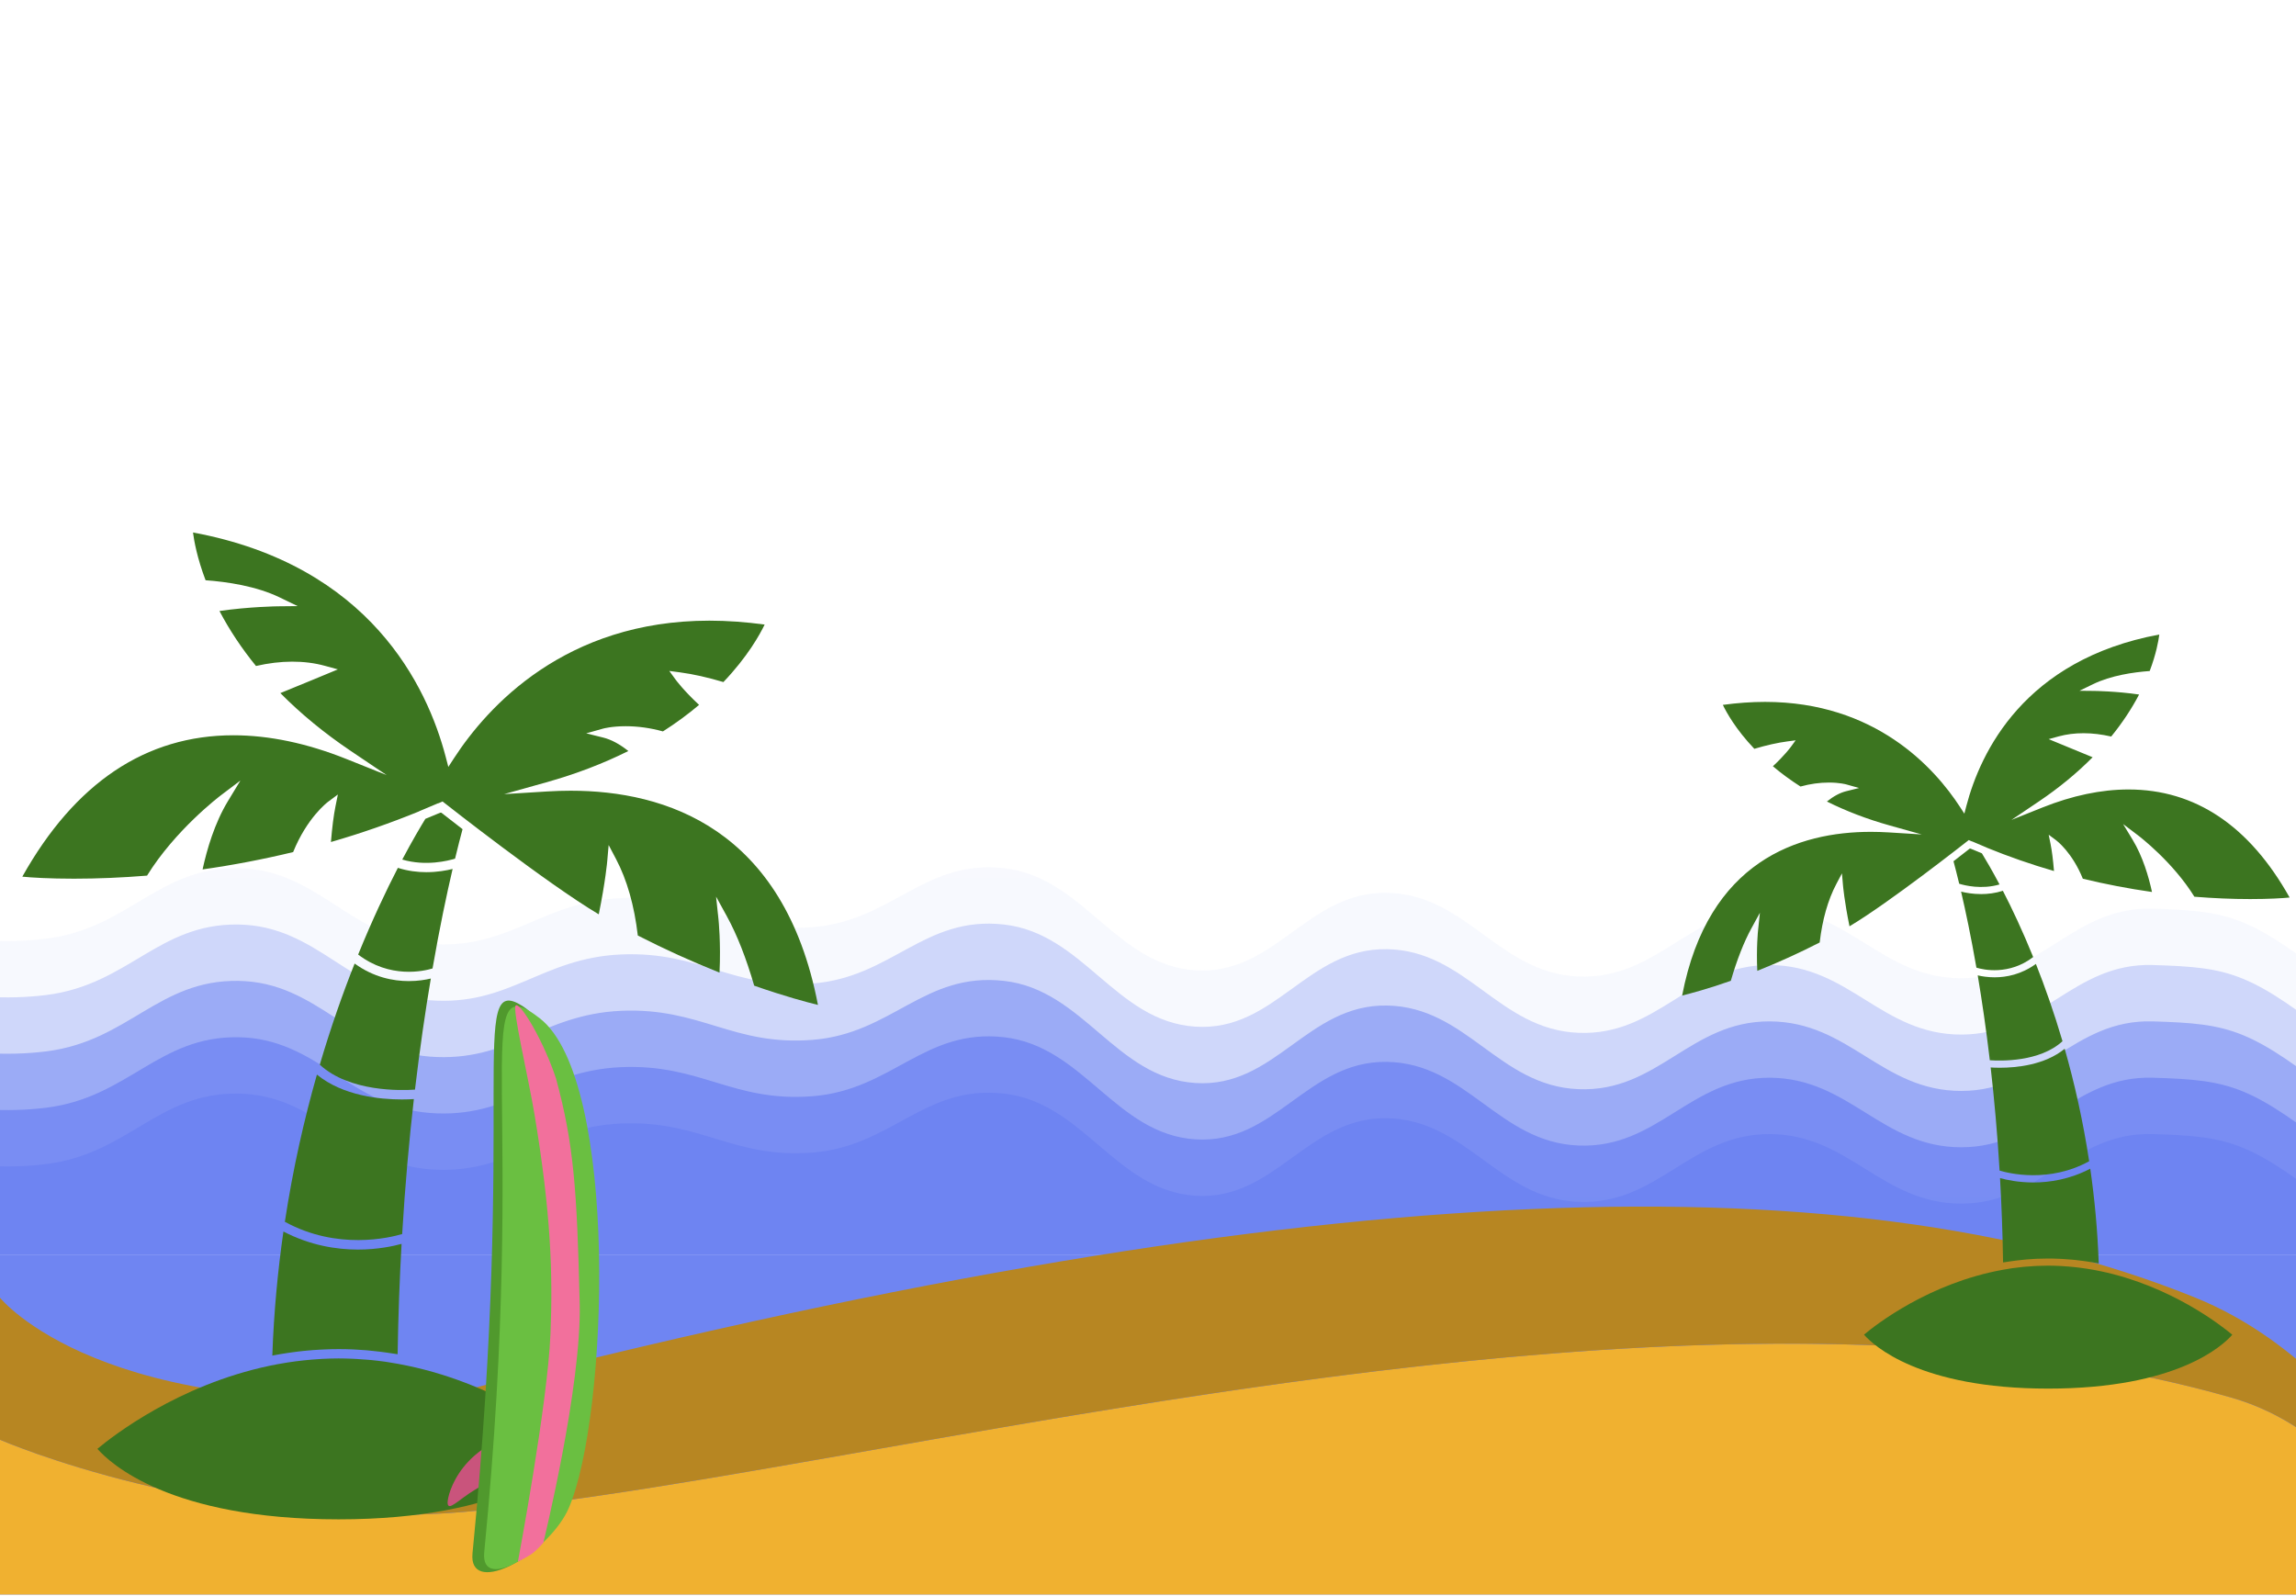 <svg width="1440" height="1001" viewBox="0 0 1440 1001" fill="none" xmlns="http://www.w3.org/2000/svg">
<g clip-path="url(#clip0_4512_1942)">
<rect y="787" width="1440" height="437" fill="#6F85F2"/>
<path d="M0 903.083C0 903.083 134.263 961.557 291.499 948.295C539.015 927.42 1050.74 777.022 1399 876.5C1673.11 954.798 1538 1735.5 1538 1735.5L0 1695V903.083Z" fill="#F0B130"/>
<g clip-path="url(#clip1_4512_1942)">
<path opacity="0.05" d="M-97.296 576.039C-70.925 578.685 -22.102 595.3 29.285 588.741C80.672 582.183 99.33 543.869 149.362 544.56C199.394 545.25 219.407 588.143 269.439 592.055C319.471 595.967 339.484 565.523 389.516 563.337C439.548 561.151 459.561 585.474 509.593 581.562C559.625 577.65 579.638 538.922 629.67 544.56C679.702 550.197 699.715 605.402 749.747 608.623C799.779 611.845 819.792 559.218 869.824 560.023C919.856 560.829 939.869 610.418 989.901 612.489C1039.93 614.56 1059.95 569.734 1109.98 569.964C1160.01 570.194 1180.02 613.594 1230.05 613.594C1280.09 613.594 1300.1 568.468 1350.13 569.964C1400.16 571.46 1411.32 574.635 1470.21 620.773C1529.1 666.911 2025.77 698.345 1632.81 791.426C1239.85 884.507 10.836 1010.03 -416 1067.56" fill="url(#paint0_linear_4512_1942)"/>
<path opacity="0.29" d="M-97.296 611.384C-70.925 614.031 -22.102 630.645 29.285 624.087C80.672 617.528 99.33 579.214 149.362 579.905C199.394 580.595 219.407 623.488 269.439 627.4C319.471 631.312 339.484 600.868 389.516 598.682C439.548 596.496 459.561 620.819 509.593 616.907C559.625 612.995 579.638 574.267 629.67 579.905C679.702 585.543 699.715 640.747 749.747 643.968C799.779 647.19 819.792 594.563 869.824 595.368C919.856 596.174 939.869 645.763 989.901 647.834C1039.93 649.905 1059.95 605.079 1109.98 605.309C1160.01 605.539 1180.02 648.939 1230.05 648.939C1280.09 648.939 1300.1 603.814 1350.13 605.309C1400.16 606.805 1411.32 609.981 1470.21 656.118C1529.1 702.256 2025.77 733.69 1632.81 826.771C1239.85 919.852 10.836 1045.38 -416 1102.91" fill="url(#paint1_linear_4512_1942)"/>
<path opacity="0.53" d="M-97.296 646.73C-70.925 649.377 -22.102 665.991 29.285 659.433C80.672 652.874 99.33 614.56 149.362 615.251C199.394 615.941 219.407 658.834 269.439 662.746C319.471 666.658 339.484 636.214 389.516 634.028C439.548 631.842 459.561 656.165 509.593 652.253C559.625 648.341 579.638 609.613 629.67 615.251C679.702 620.889 699.715 676.093 749.747 679.314C799.779 682.536 819.792 629.909 869.824 630.714C919.856 631.52 939.869 681.109 989.901 683.18C1039.93 685.251 1059.95 640.425 1109.98 640.655C1160.01 640.885 1180.02 684.285 1230.05 684.285C1280.09 684.285 1300.1 639.16 1350.13 640.655C1400.16 642.151 1411.32 645.327 1470.21 691.464C1529.1 737.602 2025.77 769.036 1632.81 862.117C1239.85 955.198 10.836 1080.72 -416 1138.25" fill="url(#paint2_linear_4512_1942)"/>
<path opacity="0.76" d="M-97.296 682.075C-70.925 684.722 -22.102 701.336 29.285 694.778C80.672 688.219 99.33 649.905 149.362 650.596C199.394 651.286 219.407 694.179 269.439 698.091C319.471 702.003 339.484 671.559 389.516 669.373C439.548 667.187 459.561 691.51 509.593 687.598C559.625 683.686 579.638 644.958 629.67 650.596C679.702 656.233 699.715 711.438 749.747 714.659C799.779 717.881 819.792 665.254 869.824 666.059C919.856 666.865 939.869 716.454 989.901 718.525C1039.93 720.596 1059.95 675.77 1109.98 676C1160.01 676.23 1180.02 719.63 1230.05 719.63C1280.09 719.63 1300.1 674.505 1350.13 676C1400.16 677.496 1411.32 680.672 1470.21 726.809C1529.1 772.947 2025.77 804.381 1632.81 897.462C1239.85 990.543 10.836 1116.07 -416 1173.6" fill="url(#paint3_linear_4512_1942)"/>
<path d="M-97.296 717.421C-70.925 720.067 -22.102 736.681 29.285 730.123C80.672 723.565 99.33 685.251 149.362 685.941C199.394 686.632 219.407 729.525 269.439 733.437C319.471 737.349 339.484 706.905 389.516 704.719C439.548 702.533 459.561 726.856 509.593 722.944C559.625 719.032 579.638 680.304 629.67 685.941C679.702 691.579 699.715 746.783 749.747 750.005C799.779 753.227 819.792 700.6 869.824 701.405C919.856 702.21 939.869 751.8 989.901 753.871C1039.93 755.942 1059.95 711.116 1109.98 711.346C1160.01 711.576 1180.02 754.976 1230.05 754.976C1280.09 754.976 1300.1 709.85 1350.13 711.346C1400.16 712.842 1411.32 716.017 1470.21 762.155C1529.1 808.293 2025.77 839.726 1632.81 932.807C1239.85 1025.89 10.836 1151.42 -416 1208.94" fill="url(#paint4_linear_4512_1942)"/>
</g>
<path d="M282 874.5C64.201 894.449 0 814 0 814V903.083C0 903.083 134.263 961.557 291.499 948.295C359.074 942.596 446.343 927.243 544.601 909.955C806.246 863.923 1145.82 804.181 1399 876.5C1577.88 927.595 1582.49 1277.82 1564.1 1515H1679C1679 1515 1633.02 917.881 1377 814C1154.27 723.625 810 738 282 874.5Z" fill="#B78622"/>
<path d="M259.57 689.387C257.67 689.519 255.11 689.624 252.048 689.624C238.378 689.624 215.048 687.387 198.765 674.04C190.795 701.97 183.748 732.876 178.655 766.359C211.512 784.391 244.421 776.362 252.235 774.045C254.056 743.509 256.614 715.208 259.57 689.387Z" fill="#3C7520"/>
<path d="M260.259 683.464C263.32 657.613 266.751 634.289 270.208 613.781C266.936 614.571 262.159 615.387 256.353 615.387C246.694 615.387 234.422 613.071 222.415 604.384C214.972 623.126 207.478 644.371 200.563 667.826C219.195 685.016 251.603 684.069 260.259 683.464Z" fill="#3C7520"/>
<path d="M271.285 607.46C275.718 581.925 280.152 560.945 283.873 545.045C280.02 546.019 274.188 547.072 267.379 547.072C261.89 547.072 255.794 546.361 249.539 544.36C242.176 558.602 233.52 576.897 224.626 598.747C244.551 613.962 265.611 609.197 271.285 607.46Z" fill="#3C7520"/>
<path d="M212.358 953C318.003 953 355.817 917.541 363.633 908.722C353.842 900.509 310.139 866.393 249.598 855.468C247.75 855.126 245.877 854.81 244.029 854.52C243.132 854.389 242.235 854.231 241.337 854.099C238.54 853.704 235.743 853.388 232.919 853.099C232.074 852.993 231.256 852.941 230.412 852.888C228.168 852.704 225.951 852.52 223.708 852.414C222.89 852.362 222.072 852.309 221.227 852.283C218.272 852.151 215.29 852.072 212.36 852.072C209.114 852.072 205.815 852.177 202.517 852.335C201.804 852.388 201.091 852.414 200.405 852.467C193.781 852.862 187.131 853.573 180.48 854.599C179.847 854.705 179.214 854.784 178.607 854.915C175.466 855.415 172.326 855.994 169.185 856.653C111.759 868.683 70.533 900.878 61.088 908.775C68.821 917.594 106.344 953 212.358 953Z" fill="#3C7520"/>
<path d="M171.531 850.148C174.487 849.569 177.522 849.069 180.583 848.621C181.375 848.49 182.14 848.411 182.958 848.279C185.386 847.937 187.841 847.621 190.295 847.384C191.219 847.279 192.142 847.2 193.066 847.121C195.467 846.91 197.869 846.7 200.271 846.594C201.115 846.542 201.96 846.463 202.804 846.463C205.971 846.305 209.138 846.226 212.358 846.226C215.34 846.226 218.269 846.278 221.199 846.41C222.122 846.463 223.046 846.542 223.97 846.568C225.949 846.673 227.955 846.779 229.908 846.963C231.201 847.068 232.494 847.2 233.787 847.358C235.318 847.516 236.849 847.674 238.353 847.858C239.989 848.042 241.625 848.279 243.235 848.516C244.291 848.674 245.347 848.832 246.376 848.99C247.379 849.121 248.381 849.253 249.384 849.437C249.754 825.245 250.625 802.185 251.865 780.207C246.64 781.655 236.796 783.787 224.471 783.787C211.012 783.787 194.518 781.207 177.759 772.467C174.223 797.107 171.742 823.089 170.792 850.31C171.03 850.258 171.294 850.227 171.531 850.148Z" fill="#3C7520"/>
<path d="M252.287 539.153C267.039 543.496 281.105 539.916 285.407 538.574C287.228 530.992 288.838 524.806 290.105 520.094C283.85 515.303 279.126 511.591 276.777 509.748H276.117C273.029 511.09 269.889 512.328 266.775 513.618C263.74 518.593 258.62 527.201 252.287 539.153Z" fill="#3C7520"/>
<path d="M46.382 551.155C61.267 551.155 76.679 550.497 92.223 549.233C109.879 520.671 137.484 499.638 138.671 498.743L150.785 489.582L142.92 502.56C134.607 516.275 129.778 532.754 127.059 545.337C146.166 542.626 165.246 538.967 183.852 534.465C192.561 512.906 205.255 503.297 205.783 502.902L211.905 498.348L210.401 505.798C209.266 511.379 208.316 518.881 207.551 528.147C226.447 522.698 244.92 516.249 262.787 508.957L262.84 508.878L263.711 508.509C267.168 507.088 270.625 505.613 274.109 504.113L274.663 503.876H274.874C275.217 503.718 275.587 503.586 275.956 503.428L277.566 502.718L278.939 503.797C279.598 504.297 342.62 553.945 375.53 573.506C379.726 552.999 380.861 540.127 380.861 539.968L381.732 530.044L386.377 538.863C393.264 551.92 397.83 568.056 400.02 586.8C416.726 595.355 433.933 603.174 451.271 610.07C452.169 591.512 450.664 577.007 450.638 576.849L449.107 562.397L456.101 575.164C462.277 586.457 467.977 600.936 473.018 618.257C492.098 624.943 506.297 628.708 513 630.34C491.729 519.435 417.172 495.976 357.955 495.976C353.231 495.976 348.349 496.134 343.493 496.424L316.178 498.109L342.516 490.737C361.043 485.551 378.355 478.944 394.084 471.073C388.595 466.703 383.316 463.886 378.355 462.649L367.667 459.99L378.25 457.015C378.461 456.963 383.713 455.515 392.396 455.515C400.049 455.515 407.914 456.594 415.778 458.779C423.827 453.646 431.454 448.065 438.448 442.142C428.709 433.086 423.985 426.636 423.774 426.347L419.763 420.845L426.519 421.74C434.806 422.845 443.91 424.899 453.701 427.821C468.902 411.894 476.608 397.916 479.564 391.756C467.714 390.15 456.076 389.308 444.913 389.308C354.415 389.308 305.724 443.326 284.774 475.521L281.185 481.049L279.522 474.678C268.016 430.769 232.124 354.588 121.045 334C121.731 339.318 123.658 350.058 128.936 363.957C142.369 364.931 160.737 367.616 175.516 374.777L186.653 380.173L174.275 380.305C174.091 380.305 156.224 380.542 137.645 383.253C143.847 395.099 151.553 406.682 160.552 417.739C176.096 414.158 190.901 414.106 203.753 417.633L211.908 419.871L204.097 423.109C204.097 423.109 190.585 428.742 175.832 434.745C188.605 447.67 203.384 459.832 219.825 470.915L242.495 486.183L217.107 476.021C192.538 466.203 168.733 461.201 146.378 461.201C91.459 461.201 46.963 491.053 14 549.887C19.806 550.466 31.049 551.155 46.382 551.155Z" fill="#3C7520"/>
<path d="M280.727 942.695C280.511 937.648 289.017 903.439 335.73 896.801L337.35 934.648C306.489 912.379 281.213 954.049 280.727 942.695Z" fill="#C9547C"/>
<path d="M350.212 952.403C375.181 894.812 382.242 665.354 327.573 630.944C293.179 609.295 324.338 689.5 296.348 974.263C293.726 1000.95 339.142 977.935 350.212 952.403Z" fill="#50992D"/>
<path d="M356.683 946.01C381.616 888.427 388.377 677.766 338.619 638.793C293.646 603.566 331.648 688.846 303.701 973.567C301.082 1000.25 345.63 971.537 356.683 946.01Z" fill="#6ABF41"/>
<path d="M340.77 967.672C340.77 967.672 364.792 869.943 363.568 817.598C361.885 745.62 359.777 717.183 348.722 676.502C341.431 654.23 327.028 629.4 323.566 630.576C320.846 631.499 331.31 675.48 335.225 698.968C345.604 761.23 346.775 799.231 345.25 836.651C343.447 880.874 324.833 979.482 324.833 979.482C324.833 979.482 330.758 976.708 333.932 974.342C337.036 972.028 340.77 967.672 340.77 967.672Z" fill="#F2709C"/>
<path d="M1248.5 669.564C1249.95 669.665 1251.91 669.745 1254.24 669.745C1264.68 669.745 1282.49 668.035 1294.93 657.837C1301.01 679.179 1306.39 702.795 1310.28 728.381C1285.19 742.16 1260.07 736.025 1254.1 734.254C1252.71 710.921 1250.76 689.295 1248.5 669.564Z" fill="#3C7520"/>
<path d="M1247.97 665.038C1245.64 645.284 1243.02 627.462 1240.38 611.791C1242.88 612.394 1246.52 613.018 1250.96 613.018C1258.33 613.018 1267.7 611.248 1276.87 604.61C1282.55 618.932 1288.27 635.165 1293.55 653.088C1279.33 666.224 1254.58 665.5 1247.97 665.038Z" fill="#3C7520"/>
<path d="M1239.56 606.961C1236.17 587.448 1232.79 571.417 1229.94 559.267C1232.89 560.011 1237.34 560.816 1242.54 560.816C1246.73 560.816 1251.38 560.273 1256.16 558.744C1261.78 569.626 1268.39 583.606 1275.18 600.302C1259.97 611.929 1243.89 608.288 1239.56 606.961Z" fill="#3C7520"/>
<path d="M1284.55 871C1203.89 871 1175.01 843.904 1169.05 837.166C1176.52 830.889 1209.89 804.82 1256.11 796.472C1257.53 796.211 1258.96 795.969 1260.37 795.748C1261.05 795.648 1261.74 795.527 1262.42 795.426C1264.56 795.125 1266.69 794.883 1268.85 794.662C1269.49 794.581 1270.12 794.541 1270.76 794.501C1272.48 794.36 1274.17 794.219 1275.88 794.139C1276.51 794.099 1277.13 794.058 1277.78 794.038C1280.03 793.938 1282.31 793.877 1284.55 793.877C1287.03 793.877 1289.54 793.958 1292.06 794.079C1292.61 794.119 1293.15 794.139 1293.67 794.179C1298.73 794.481 1303.81 795.024 1308.89 795.808C1309.37 795.889 1309.85 795.949 1310.32 796.05C1312.72 796.432 1315.11 796.875 1317.51 797.377C1361.36 806.57 1392.84 831.172 1400.05 837.206C1394.14 843.945 1365.49 871 1284.55 871Z" fill="#3C7520"/>
<path d="M1315.72 792.407C1313.46 791.965 1311.15 791.582 1308.81 791.241C1308.2 791.14 1307.62 791.08 1307 790.979C1305.14 790.718 1303.27 790.476 1301.39 790.295C1300.69 790.215 1299.98 790.154 1299.28 790.094C1297.44 789.933 1295.61 789.772 1293.78 789.692C1293.13 789.651 1292.49 789.591 1291.84 789.591C1289.42 789.47 1287.01 789.41 1284.55 789.41C1282.27 789.41 1280.03 789.45 1277.8 789.551C1277.09 789.591 1276.39 789.651 1275.68 789.672C1274.17 789.752 1272.64 789.832 1271.15 789.973C1270.16 790.054 1269.17 790.154 1268.19 790.275C1267.02 790.396 1265.85 790.516 1264.7 790.657C1263.45 790.798 1262.2 790.979 1260.97 791.16C1260.17 791.281 1259.36 791.401 1258.57 791.522C1257.81 791.623 1257.04 791.723 1256.28 791.864C1256 773.378 1255.33 755.757 1254.38 738.962C1258.37 740.069 1265.89 741.698 1275.3 741.698C1285.58 741.698 1298.17 739.727 1310.97 733.048C1313.67 751.876 1315.56 771.731 1316.28 792.531C1316.1 792.491 1315.9 792.468 1315.72 792.407Z" fill="#3C7520"/>
<path d="M1254.06 554.765C1242.8 558.084 1232.06 555.348 1228.77 554.322C1227.38 548.529 1226.15 543.801 1225.19 540.201C1229.96 536.54 1233.57 533.704 1235.36 532.295H1235.87C1238.22 533.321 1240.62 534.266 1243 535.252C1245.32 539.054 1249.23 545.632 1254.06 554.765Z" fill="#3C7520"/>
<path d="M1411.28 563.936C1399.91 563.936 1388.14 563.433 1376.27 562.467C1362.79 540.642 1341.72 524.57 1340.81 523.886L1331.56 516.885L1337.57 526.803C1343.91 537.283 1347.6 549.875 1349.68 559.49C1335.09 557.419 1320.52 554.623 1306.31 551.183C1299.66 534.708 1289.97 527.366 1289.57 527.064L1284.89 523.584L1286.04 529.277C1286.91 533.541 1287.63 539.274 1288.22 546.355C1273.79 542.191 1259.69 537.263 1246.04 531.691L1246 531.63L1245.34 531.349C1242.7 530.262 1240.06 529.136 1237.4 527.989L1236.98 527.808H1236.82C1236.55 527.688 1236.27 527.587 1235.99 527.466L1234.76 526.923L1233.71 527.748C1233.21 528.13 1185.09 566.068 1159.96 581.015C1156.76 565.345 1155.89 555.509 1155.89 555.388L1155.23 547.804L1151.68 554.543C1146.42 564.52 1142.94 576.851 1141.26 591.173C1128.51 597.711 1115.37 603.685 1102.13 608.955C1101.45 594.774 1102.59 583.69 1102.62 583.569L1103.78 572.526L1098.44 582.282C1093.73 590.912 1089.38 601.975 1085.53 615.211C1070.96 620.32 1060.12 623.197 1055 624.444C1071.24 539.698 1128.17 521.772 1173.38 521.772C1176.99 521.772 1180.72 521.893 1184.42 522.114L1205.28 523.401L1185.17 517.769C1171.02 513.806 1157.81 508.757 1145.8 502.742C1149.99 499.403 1154.02 497.251 1157.81 496.305L1165.97 494.274L1157.89 492C1157.72 491.96 1153.71 490.854 1147.08 490.854C1141.24 490.854 1135.24 491.679 1129.23 493.348C1123.09 489.426 1117.26 485.161 1111.92 480.635C1119.36 473.715 1122.96 468.787 1123.13 468.565L1126.19 464.361L1121.03 465.045C1114.7 465.89 1107.75 467.459 1100.28 469.692C1088.67 457.522 1082.79 446.841 1080.53 442.133C1089.58 440.906 1098.46 440.263 1106.99 440.263C1176.08 440.263 1213.26 481.54 1229.26 506.141L1232 510.365L1233.27 505.497C1242.05 471.945 1269.46 413.732 1354.27 398C1353.74 402.063 1352.27 410.27 1348.24 420.891C1337.99 421.636 1323.96 423.687 1312.68 429.159L1304.18 433.283L1313.63 433.383C1313.77 433.383 1327.41 433.564 1341.59 435.636C1336.86 444.688 1330.97 453.539 1324.1 461.988C1312.24 459.252 1300.93 459.212 1291.12 461.907L1284.89 463.617L1290.86 466.091C1290.86 466.091 1301.17 470.396 1312.44 474.982C1302.68 484.859 1291.4 494.153 1278.85 502.621L1261.54 514.288L1280.92 506.524C1299.68 499.021 1317.86 495.199 1334.93 495.199C1376.86 495.199 1410.83 518.01 1436 562.967C1431.57 563.41 1422.98 563.936 1411.28 563.936Z" fill="#3C7520"/>
</g>
<defs>
<linearGradient id="paint0_linear_4512_1942" x1="109524" y1="544" x2="109524" y2="52900.2" gradientUnits="userSpaceOnUse">
<stop stop-color="#6E84F2"/>
<stop offset="1" stop-color="#292F51"/>
</linearGradient>
<linearGradient id="paint1_linear_4512_1942" x1="109524" y1="579.345" x2="109524" y2="52935.6" gradientUnits="userSpaceOnUse">
<stop stop-color="#6E84F2"/>
<stop offset="1" stop-color="#292F51"/>
</linearGradient>
<linearGradient id="paint2_linear_4512_1942" x1="109524" y1="614.691" x2="109524" y2="52970.9" gradientUnits="userSpaceOnUse">
<stop stop-color="#6E84F2"/>
<stop offset="1" stop-color="#292F51"/>
</linearGradient>
<linearGradient id="paint3_linear_4512_1942" x1="109524" y1="650.036" x2="109524" y2="53006.2" gradientUnits="userSpaceOnUse">
<stop stop-color="#6E84F2"/>
<stop offset="1" stop-color="#292F51"/>
</linearGradient>
<linearGradient id="paint4_linear_4512_1942" x1="109524" y1="685.382" x2="109524" y2="53041.6" gradientUnits="userSpaceOnUse">
<stop stop-color="#6E84F2"/>
<stop offset="1" stop-color="#292F51"/>
</linearGradient>
<clipPath id="clip0_4512_1942">
<rect width="1440" height="1000" fill="white" transform="translate(0 0.161)"/>
</clipPath>
<clipPath id="clip1_4512_1942">
<rect width="1440" height="243" fill="white" transform="translate(0 544)"/>
</clipPath>
</defs>
</svg>
